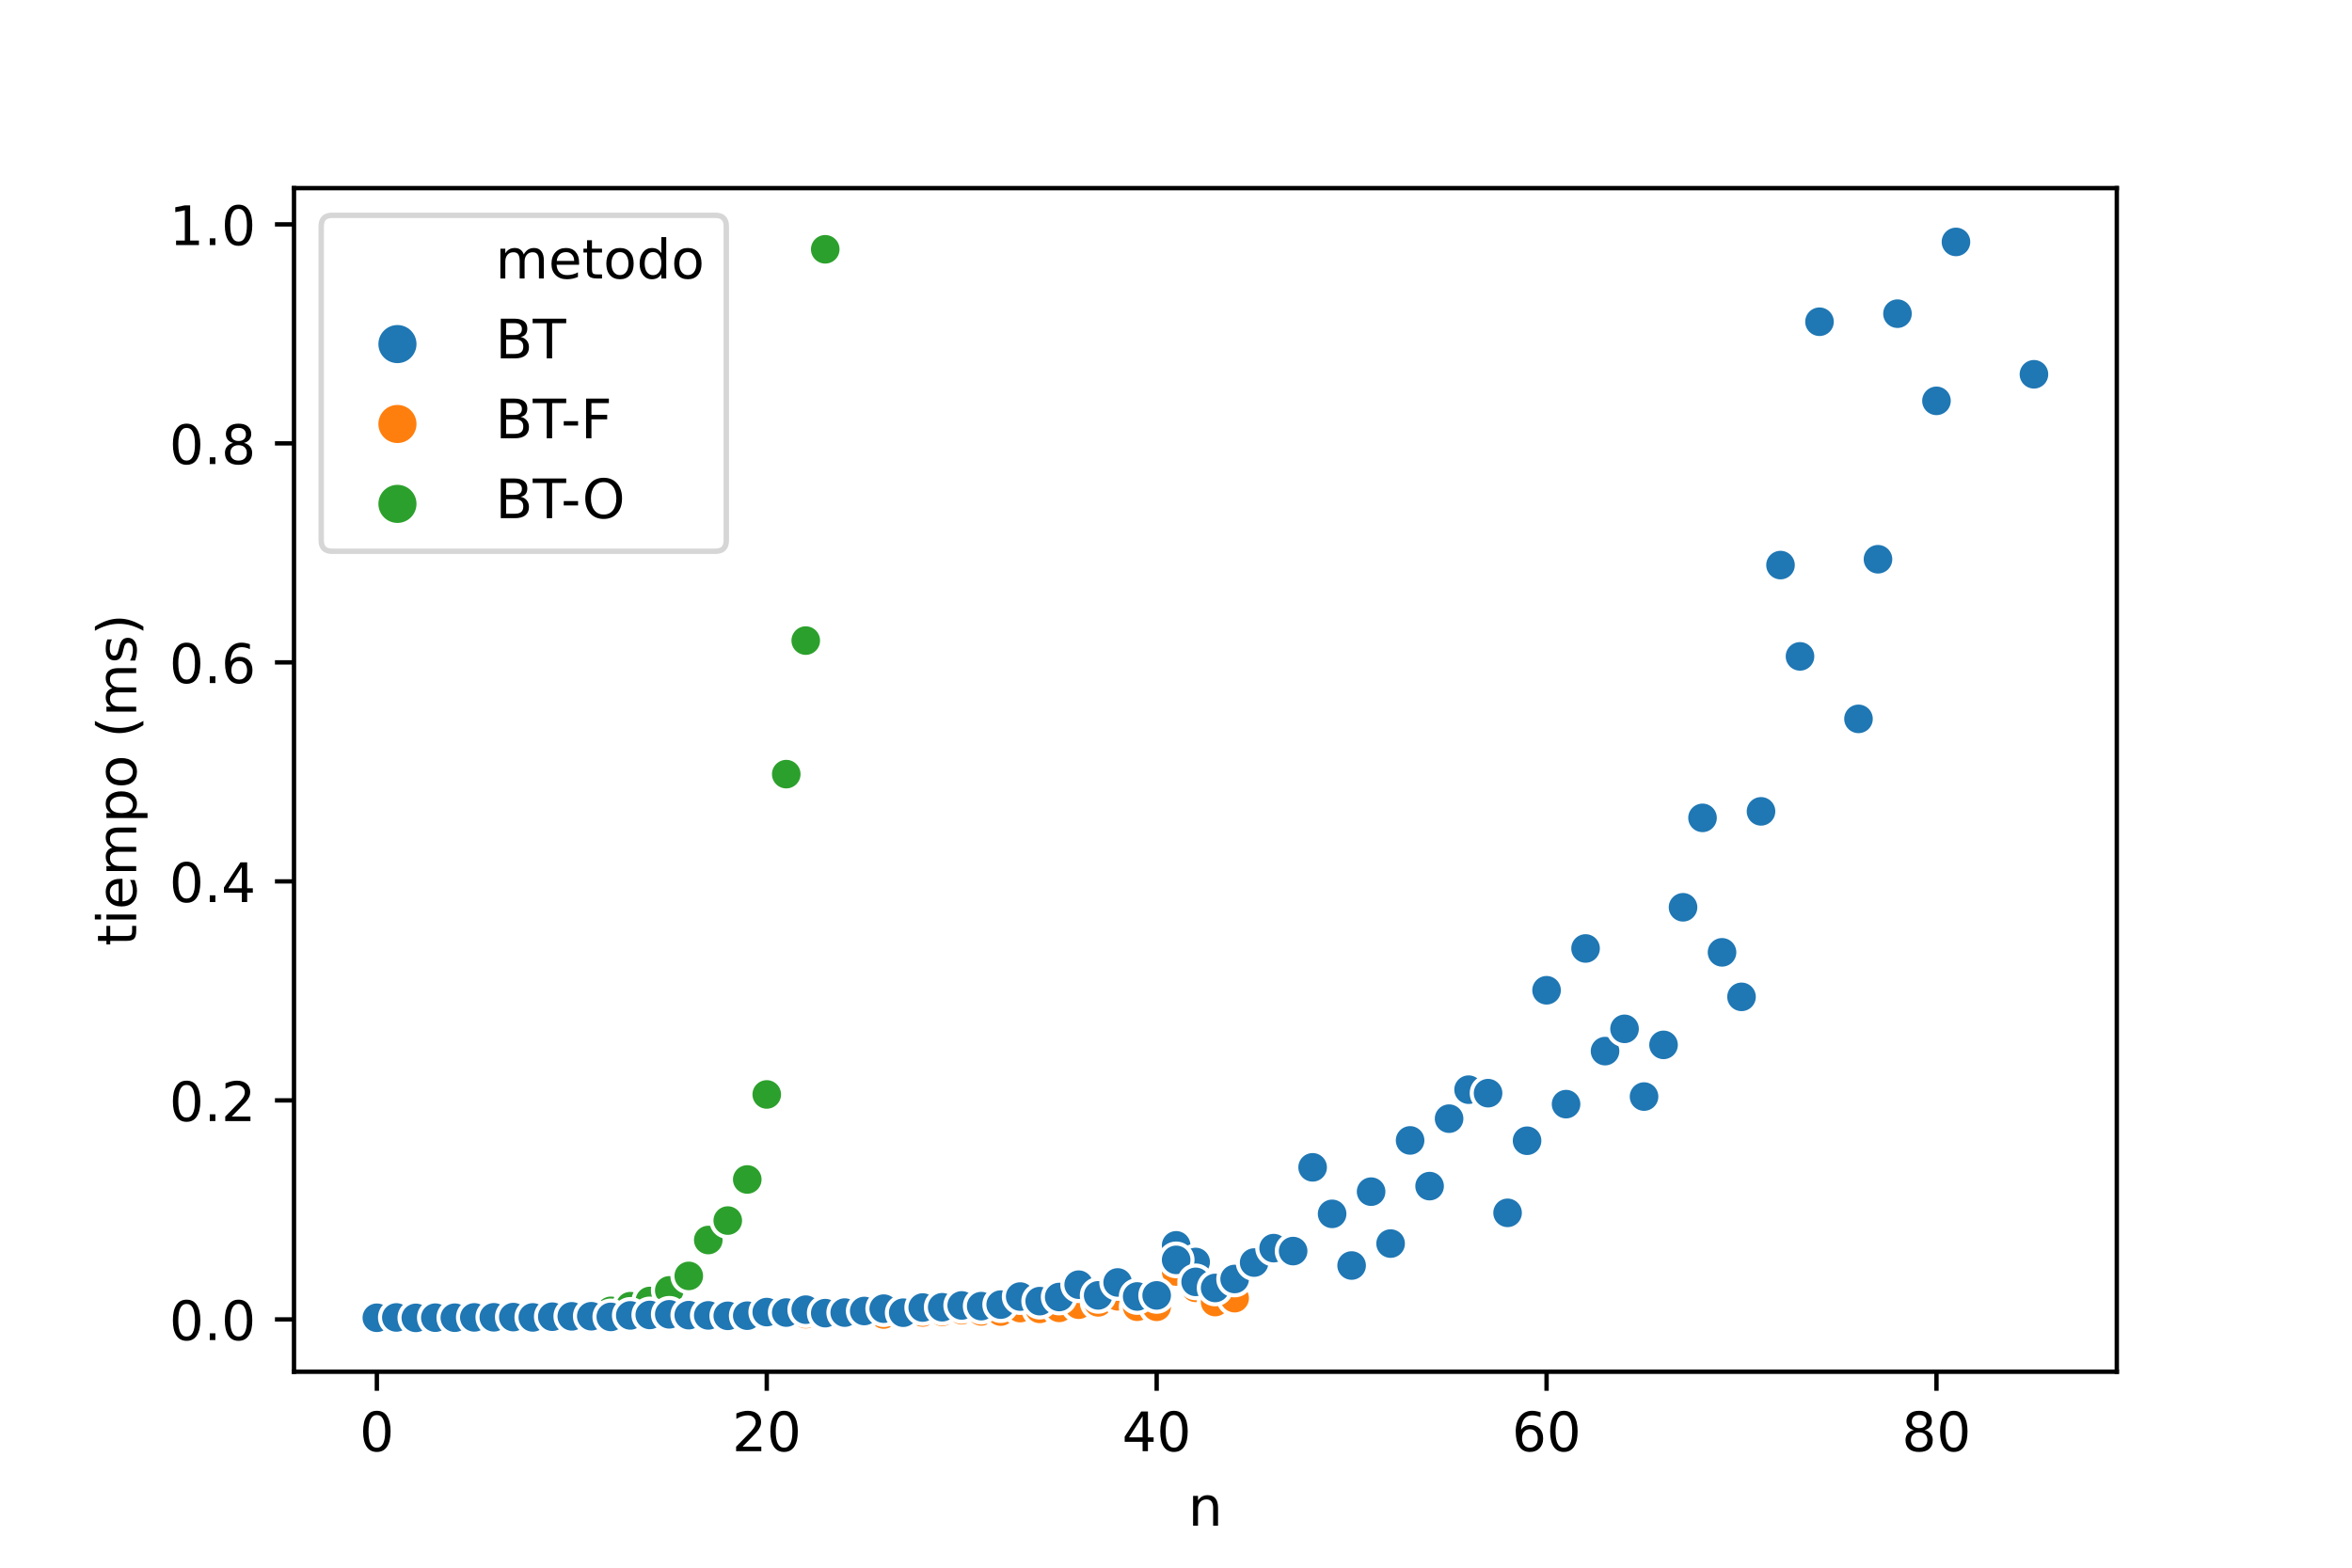 <?xml version="1.0" encoding="utf-8" standalone="no"?>
<!DOCTYPE svg PUBLIC "-//W3C//DTD SVG 1.1//EN"
  "http://www.w3.org/Graphics/SVG/1.1/DTD/svg11.dtd">
<!-- Created with matplotlib (https://matplotlib.org/) -->
<svg height="288pt" version="1.1" viewBox="0 0 432 288" width="432pt" xmlns="http://www.w3.org/2000/svg" xmlns:xlink="http://www.w3.org/1999/xlink">
 <defs>
  <style type="text/css">
*{stroke-linecap:butt;stroke-linejoin:round;}
  </style>
 </defs>
 <g id="figure_1">
  <g id="patch_1">
   <path d="M 0 288 
L 432 288 
L 432 0 
L 0 0 
z
" style="fill:#ffffff;"/>
  </g>
  <g id="axes_1">
   <g id="patch_2">
    <path d="M 54 252 
L 388.8 252 
L 388.8 34.56 
L 54 34.56 
z
" style="fill:#ffffff;"/>
   </g>
   <g id="PathCollection_1">
    <defs>
     <path d="M 0 3 
C 0.796 3 1.559 2.684 2.121 2.121 
C 2.684 1.559 3 0.796 3 0 
C 3 -0.796 2.684 -1.559 2.121 -2.121 
C 1.559 -2.684 0.796 -3 0 -3 
C -0.796 -3 -1.559 -2.684 -2.121 -2.121 
C -2.684 -1.559 -3 -0.796 -3 0 
C -3 0.796 -2.684 1.559 -2.121 2.121 
C -1.559 2.684 -0.796 3 0 3 
z
" id="C0_0_b08fb6dff5"/>
    </defs>
    <g clip-path="url(#peaea2e4e92)">
     <use style="fill:#1f77b4;stroke:#ffffff;stroke-width:0.75;" x="69.218" xlink:href="#C0_0_b08fb6dff5" y="242.089"/>
    </g>
    <g clip-path="url(#peaea2e4e92)">
     <use style="fill:#ff7f0e;stroke:#ffffff;stroke-width:0.75;" x="69.218" xlink:href="#C0_0_b08fb6dff5" y="242.004"/>
    </g>
    <g clip-path="url(#peaea2e4e92)">
     <use style="fill:#2ca02c;stroke:#ffffff;stroke-width:0.75;" x="69.218" xlink:href="#C0_0_b08fb6dff5" y="242.111"/>
    </g>
    <g clip-path="url(#peaea2e4e92)">
     <use style="fill:#1f77b4;stroke:#ffffff;stroke-width:0.75;" x="72.799" xlink:href="#C0_0_b08fb6dff5" y="242.108"/>
    </g>
    <g clip-path="url(#peaea2e4e92)">
     <use style="fill:#ff7f0e;stroke:#ffffff;stroke-width:0.75;" x="72.799" xlink:href="#C0_0_b08fb6dff5" y="242.059"/>
    </g>
    <g clip-path="url(#peaea2e4e92)">
     <use style="fill:#2ca02c;stroke:#ffffff;stroke-width:0.75;" x="72.799" xlink:href="#C0_0_b08fb6dff5" y="242.019"/>
    </g>
    <g clip-path="url(#peaea2e4e92)">
     <use style="fill:#1f77b4;stroke:#ffffff;stroke-width:0.75;" x="76.38" xlink:href="#C0_0_b08fb6dff5" y="242.033"/>
    </g>
    <g clip-path="url(#peaea2e4e92)">
     <use style="fill:#ff7f0e;stroke:#ffffff;stroke-width:0.75;" x="76.38" xlink:href="#C0_0_b08fb6dff5" y="242.116"/>
    </g>
    <g clip-path="url(#peaea2e4e92)">
     <use style="fill:#2ca02c;stroke:#ffffff;stroke-width:0.75;" x="76.38" xlink:href="#C0_0_b08fb6dff5" y="242.041"/>
    </g>
    <g clip-path="url(#peaea2e4e92)">
     <use style="fill:#1f77b4;stroke:#ffffff;stroke-width:0.75;" x="79.96" xlink:href="#C0_0_b08fb6dff5" y="242.091"/>
    </g>
    <g clip-path="url(#peaea2e4e92)">
     <use style="fill:#ff7f0e;stroke:#ffffff;stroke-width:0.75;" x="79.96" xlink:href="#C0_0_b08fb6dff5" y="242.048"/>
    </g>
    <g clip-path="url(#peaea2e4e92)">
     <use style="fill:#2ca02c;stroke:#ffffff;stroke-width:0.75;" x="79.96" xlink:href="#C0_0_b08fb6dff5" y="242.059"/>
    </g>
    <g clip-path="url(#peaea2e4e92)">
     <use style="fill:#1f77b4;stroke:#ffffff;stroke-width:0.75;" x="83.541" xlink:href="#C0_0_b08fb6dff5" y="242.089"/>
    </g>
    <g clip-path="url(#peaea2e4e92)">
     <use style="fill:#ff7f0e;stroke:#ffffff;stroke-width:0.75;" x="83.541" xlink:href="#C0_0_b08fb6dff5" y="242.097"/>
    </g>
    <g clip-path="url(#peaea2e4e92)">
     <use style="fill:#2ca02c;stroke:#ffffff;stroke-width:0.75;" x="83.541" xlink:href="#C0_0_b08fb6dff5" y="242.061"/>
    </g>
    <g clip-path="url(#peaea2e4e92)">
     <use style="fill:#1f77b4;stroke:#ffffff;stroke-width:0.75;" x="87.122" xlink:href="#C0_0_b08fb6dff5" y="242.041"/>
    </g>
    <g clip-path="url(#peaea2e4e92)">
     <use style="fill:#ff7f0e;stroke:#ffffff;stroke-width:0.75;" x="87.122" xlink:href="#C0_0_b08fb6dff5" y="242.045"/>
    </g>
    <g clip-path="url(#peaea2e4e92)">
     <use style="fill:#2ca02c;stroke:#ffffff;stroke-width:0.75;" x="87.122" xlink:href="#C0_0_b08fb6dff5" y="241.906"/>
    </g>
    <g clip-path="url(#peaea2e4e92)">
     <use style="fill:#1f77b4;stroke:#ffffff;stroke-width:0.75;" x="90.703" xlink:href="#C0_0_b08fb6dff5" y="242.018"/>
    </g>
    <g clip-path="url(#peaea2e4e92)">
     <use style="fill:#ff7f0e;stroke:#ffffff;stroke-width:0.75;" x="90.703" xlink:href="#C0_0_b08fb6dff5" y="242.071"/>
    </g>
    <g clip-path="url(#peaea2e4e92)">
     <use style="fill:#2ca02c;stroke:#ffffff;stroke-width:0.75;" x="90.703" xlink:href="#C0_0_b08fb6dff5" y="241.942"/>
    </g>
    <g clip-path="url(#peaea2e4e92)">
     <use style="fill:#1f77b4;stroke:#ffffff;stroke-width:0.75;" x="94.283" xlink:href="#C0_0_b08fb6dff5" y="241.984"/>
    </g>
    <g clip-path="url(#peaea2e4e92)">
     <use style="fill:#ff7f0e;stroke:#ffffff;stroke-width:0.75;" x="94.283" xlink:href="#C0_0_b08fb6dff5" y="241.975"/>
    </g>
    <g clip-path="url(#peaea2e4e92)">
     <use style="fill:#2ca02c;stroke:#ffffff;stroke-width:0.75;" x="94.283" xlink:href="#C0_0_b08fb6dff5" y="241.889"/>
    </g>
    <g clip-path="url(#peaea2e4e92)">
     <use style="fill:#1f77b4;stroke:#ffffff;stroke-width:0.75;" x="97.864" xlink:href="#C0_0_b08fb6dff5" y="241.941"/>
    </g>
    <g clip-path="url(#peaea2e4e92)">
     <use style="fill:#ff7f0e;stroke:#ffffff;stroke-width:0.75;" x="97.864" xlink:href="#C0_0_b08fb6dff5" y="241.941"/>
    </g>
    <g clip-path="url(#peaea2e4e92)">
     <use style="fill:#2ca02c;stroke:#ffffff;stroke-width:0.75;" x="97.864" xlink:href="#C0_0_b08fb6dff5" y="241.698"/>
    </g>
    <g clip-path="url(#peaea2e4e92)">
     <use style="fill:#1f77b4;stroke:#ffffff;stroke-width:0.75;" x="101.445" xlink:href="#C0_0_b08fb6dff5" y="241.956"/>
    </g>
    <g clip-path="url(#peaea2e4e92)">
     <use style="fill:#ff7f0e;stroke:#ffffff;stroke-width:0.75;" x="101.445" xlink:href="#C0_0_b08fb6dff5" y="241.933"/>
    </g>
    <g clip-path="url(#peaea2e4e92)">
     <use style="fill:#2ca02c;stroke:#ffffff;stroke-width:0.75;" x="101.445" xlink:href="#C0_0_b08fb6dff5" y="241.797"/>
    </g>
    <g clip-path="url(#peaea2e4e92)">
     <use style="fill:#1f77b4;stroke:#ffffff;stroke-width:0.75;" x="105.026" xlink:href="#C0_0_b08fb6dff5" y="241.949"/>
    </g>
    <g clip-path="url(#peaea2e4e92)">
     <use style="fill:#ff7f0e;stroke:#ffffff;stroke-width:0.75;" x="105.026" xlink:href="#C0_0_b08fb6dff5" y="241.984"/>
    </g>
    <g clip-path="url(#peaea2e4e92)">
     <use style="fill:#2ca02c;stroke:#ffffff;stroke-width:0.75;" x="105.026" xlink:href="#C0_0_b08fb6dff5" y="241.483"/>
    </g>
    <g clip-path="url(#peaea2e4e92)">
     <use style="fill:#1f77b4;stroke:#ffffff;stroke-width:0.75;" x="108.606" xlink:href="#C0_0_b08fb6dff5" y="241.81"/>
    </g>
    <g clip-path="url(#peaea2e4e92)">
     <use style="fill:#ff7f0e;stroke:#ffffff;stroke-width:0.75;" x="108.606" xlink:href="#C0_0_b08fb6dff5" y="241.951"/>
    </g>
    <g clip-path="url(#peaea2e4e92)">
     <use style="fill:#2ca02c;stroke:#ffffff;stroke-width:0.75;" x="108.606" xlink:href="#C0_0_b08fb6dff5" y="241.176"/>
    </g>
    <g clip-path="url(#peaea2e4e92)">
     <use style="fill:#1f77b4;stroke:#ffffff;stroke-width:0.75;" x="112.187" xlink:href="#C0_0_b08fb6dff5" y="241.94"/>
    </g>
    <g clip-path="url(#peaea2e4e92)">
     <use style="fill:#ff7f0e;stroke:#ffffff;stroke-width:0.75;" x="112.187" xlink:href="#C0_0_b08fb6dff5" y="241.924"/>
    </g>
    <g clip-path="url(#peaea2e4e92)">
     <use style="fill:#2ca02c;stroke:#ffffff;stroke-width:0.75;" x="112.187" xlink:href="#C0_0_b08fb6dff5" y="240.817"/>
    </g>
    <g clip-path="url(#peaea2e4e92)">
     <use style="fill:#1f77b4;stroke:#ffffff;stroke-width:0.75;" x="115.768" xlink:href="#C0_0_b08fb6dff5" y="241.673"/>
    </g>
    <g clip-path="url(#peaea2e4e92)">
     <use style="fill:#ff7f0e;stroke:#ffffff;stroke-width:0.75;" x="115.768" xlink:href="#C0_0_b08fb6dff5" y="241.808"/>
    </g>
    <g clip-path="url(#peaea2e4e92)">
     <use style="fill:#2ca02c;stroke:#ffffff;stroke-width:0.75;" x="115.768" xlink:href="#C0_0_b08fb6dff5" y="239.96"/>
    </g>
    <g clip-path="url(#peaea2e4e92)">
     <use style="fill:#1f77b4;stroke:#ffffff;stroke-width:0.75;" x="119.349" xlink:href="#C0_0_b08fb6dff5" y="241.713"/>
    </g>
    <g clip-path="url(#peaea2e4e92)">
     <use style="fill:#ff7f0e;stroke:#ffffff;stroke-width:0.75;" x="119.349" xlink:href="#C0_0_b08fb6dff5" y="241.803"/>
    </g>
    <g clip-path="url(#peaea2e4e92)">
     <use style="fill:#2ca02c;stroke:#ffffff;stroke-width:0.75;" x="119.349" xlink:href="#C0_0_b08fb6dff5" y="239.004"/>
    </g>
    <g clip-path="url(#peaea2e4e92)">
     <use style="fill:#1f77b4;stroke:#ffffff;stroke-width:0.75;" x="122.929" xlink:href="#C0_0_b08fb6dff5" y="241.591"/>
    </g>
    <g clip-path="url(#peaea2e4e92)">
     <use style="fill:#ff7f0e;stroke:#ffffff;stroke-width:0.75;" x="122.929" xlink:href="#C0_0_b08fb6dff5" y="241.857"/>
    </g>
    <g clip-path="url(#peaea2e4e92)">
     <use style="fill:#2ca02c;stroke:#ffffff;stroke-width:0.75;" x="122.929" xlink:href="#C0_0_b08fb6dff5" y="237.057"/>
    </g>
    <g clip-path="url(#peaea2e4e92)">
     <use style="fill:#1f77b4;stroke:#ffffff;stroke-width:0.75;" x="126.51" xlink:href="#C0_0_b08fb6dff5" y="241.561"/>
    </g>
    <g clip-path="url(#peaea2e4e92)">
     <use style="fill:#ff7f0e;stroke:#ffffff;stroke-width:0.75;" x="126.51" xlink:href="#C0_0_b08fb6dff5" y="241.956"/>
    </g>
    <g clip-path="url(#peaea2e4e92)">
     <use style="fill:#2ca02c;stroke:#ffffff;stroke-width:0.75;" x="126.51" xlink:href="#C0_0_b08fb6dff5" y="234.4"/>
    </g>
    <g clip-path="url(#peaea2e4e92)">
     <use style="fill:#1f77b4;stroke:#ffffff;stroke-width:0.75;" x="130.091" xlink:href="#C0_0_b08fb6dff5" y="241.533"/>
    </g>
    <g clip-path="url(#peaea2e4e92)">
     <use style="fill:#ff7f0e;stroke:#ffffff;stroke-width:0.75;" x="130.091" xlink:href="#C0_0_b08fb6dff5" y="241.741"/>
    </g>
    <g clip-path="url(#peaea2e4e92)">
     <use style="fill:#2ca02c;stroke:#ffffff;stroke-width:0.75;" x="130.091" xlink:href="#C0_0_b08fb6dff5" y="227.806"/>
    </g>
    <g clip-path="url(#peaea2e4e92)">
     <use style="fill:#1f77b4;stroke:#ffffff;stroke-width:0.75;" x="133.672" xlink:href="#C0_0_b08fb6dff5" y="241.602"/>
    </g>
    <g clip-path="url(#peaea2e4e92)">
     <use style="fill:#ff7f0e;stroke:#ffffff;stroke-width:0.75;" x="133.672" xlink:href="#C0_0_b08fb6dff5" y="241.682"/>
    </g>
    <g clip-path="url(#peaea2e4e92)">
     <use style="fill:#2ca02c;stroke:#ffffff;stroke-width:0.75;" x="133.672" xlink:href="#C0_0_b08fb6dff5" y="224.233"/>
    </g>
    <g clip-path="url(#peaea2e4e92)">
     <use style="fill:#1f77b4;stroke:#ffffff;stroke-width:0.75;" x="137.252" xlink:href="#C0_0_b08fb6dff5" y="241.755"/>
    </g>
    <g clip-path="url(#peaea2e4e92)">
     <use style="fill:#ff7f0e;stroke:#ffffff;stroke-width:0.75;" x="137.252" xlink:href="#C0_0_b08fb6dff5" y="241.984"/>
    </g>
    <g clip-path="url(#peaea2e4e92)">
     <use style="fill:#2ca02c;stroke:#ffffff;stroke-width:0.75;" x="137.252" xlink:href="#C0_0_b08fb6dff5" y="216.681"/>
    </g>
    <g clip-path="url(#peaea2e4e92)">
     <use style="fill:#1f77b4;stroke:#ffffff;stroke-width:0.75;" x="140.833" xlink:href="#C0_0_b08fb6dff5" y="241.413"/>
    </g>
    <g clip-path="url(#peaea2e4e92)">
     <use style="fill:#ff7f0e;stroke:#ffffff;stroke-width:0.75;" x="140.833" xlink:href="#C0_0_b08fb6dff5" y="241.664"/>
    </g>
    <g clip-path="url(#peaea2e4e92)">
     <use style="fill:#2ca02c;stroke:#ffffff;stroke-width:0.75;" x="140.833" xlink:href="#C0_0_b08fb6dff5" y="201.061"/>
    </g>
    <g clip-path="url(#peaea2e4e92)">
     <use style="fill:#1f77b4;stroke:#ffffff;stroke-width:0.75;" x="144.414" xlink:href="#C0_0_b08fb6dff5" y="241.068"/>
    </g>
    <g clip-path="url(#peaea2e4e92)">
     <use style="fill:#ff7f0e;stroke:#ffffff;stroke-width:0.75;" x="144.414" xlink:href="#C0_0_b08fb6dff5" y="241.501"/>
    </g>
    <g clip-path="url(#peaea2e4e92)">
     <use style="fill:#2ca02c;stroke:#ffffff;stroke-width:0.75;" x="144.414" xlink:href="#C0_0_b08fb6dff5" y="142.217"/>
    </g>
    <g clip-path="url(#peaea2e4e92)">
     <use style="fill:#1f77b4;stroke:#ffffff;stroke-width:0.75;" x="147.995" xlink:href="#C0_0_b08fb6dff5" y="240.756"/>
    </g>
    <g clip-path="url(#peaea2e4e92)">
     <use style="fill:#ff7f0e;stroke:#ffffff;stroke-width:0.75;" x="147.995" xlink:href="#C0_0_b08fb6dff5" y="241.42"/>
    </g>
    <g clip-path="url(#peaea2e4e92)">
     <use style="fill:#2ca02c;stroke:#ffffff;stroke-width:0.75;" x="147.995" xlink:href="#C0_0_b08fb6dff5" y="117.683"/>
    </g>
    <g clip-path="url(#peaea2e4e92)">
     <use style="fill:#1f77b4;stroke:#ffffff;stroke-width:0.75;" x="151.575" xlink:href="#C0_0_b08fb6dff5" y="241.438"/>
    </g>
    <g clip-path="url(#peaea2e4e92)">
     <use style="fill:#ff7f0e;stroke:#ffffff;stroke-width:0.75;" x="151.575" xlink:href="#C0_0_b08fb6dff5" y="241.689"/>
    </g>
    <g clip-path="url(#peaea2e4e92)">
     <use style="fill:#2ca02c;stroke:#ffffff;stroke-width:0.75;" x="151.575" xlink:href="#C0_0_b08fb6dff5" y="45.798"/>
    </g>
    <g clip-path="url(#peaea2e4e92)">
     <use style="fill:#1f77b4;stroke:#ffffff;stroke-width:0.75;" x="155.156" xlink:href="#C0_0_b08fb6dff5" y="240.913"/>
    </g>
    <g clip-path="url(#peaea2e4e92)">
     <use style="fill:#ff7f0e;stroke:#ffffff;stroke-width:0.75;" x="155.156" xlink:href="#C0_0_b08fb6dff5" y="241.633"/>
    </g>
    <g clip-path="url(#peaea2e4e92)">
     <use style="fill:#1f77b4;stroke:#ffffff;stroke-width:0.75;" x="158.737" xlink:href="#C0_0_b08fb6dff5" y="240.456"/>
    </g>
    <g clip-path="url(#peaea2e4e92)">
     <use style="fill:#ff7f0e;stroke:#ffffff;stroke-width:0.75;" x="158.737" xlink:href="#C0_0_b08fb6dff5" y="241.046"/>
    </g>
    <g clip-path="url(#peaea2e4e92)">
     <use style="fill:#1f77b4;stroke:#ffffff;stroke-width:0.75;" x="162.318" xlink:href="#C0_0_b08fb6dff5" y="240.798"/>
    </g>
    <g clip-path="url(#peaea2e4e92)">
     <use style="fill:#ff7f0e;stroke:#ffffff;stroke-width:0.75;" x="162.318" xlink:href="#C0_0_b08fb6dff5" y="241.487"/>
    </g>
    <g clip-path="url(#peaea2e4e92)">
     <use style="fill:#1f77b4;stroke:#ffffff;stroke-width:0.75;" x="165.898" xlink:href="#C0_0_b08fb6dff5" y="241.118"/>
    </g>
    <g clip-path="url(#peaea2e4e92)">
     <use style="fill:#ff7f0e;stroke:#ffffff;stroke-width:0.75;" x="165.898" xlink:href="#C0_0_b08fb6dff5" y="241.284"/>
    </g>
    <g clip-path="url(#peaea2e4e92)">
     <use style="fill:#1f77b4;stroke:#ffffff;stroke-width:0.75;" x="169.479" xlink:href="#C0_0_b08fb6dff5" y="240.652"/>
    </g>
    <g clip-path="url(#peaea2e4e92)">
     <use style="fill:#ff7f0e;stroke:#ffffff;stroke-width:0.75;" x="169.479" xlink:href="#C0_0_b08fb6dff5" y="241.115"/>
    </g>
    <g clip-path="url(#peaea2e4e92)">
     <use style="fill:#1f77b4;stroke:#ffffff;stroke-width:0.75;" x="173.06" xlink:href="#C0_0_b08fb6dff5" y="240.551"/>
    </g>
    <g clip-path="url(#peaea2e4e92)">
     <use style="fill:#ff7f0e;stroke:#ffffff;stroke-width:0.75;" x="173.06" xlink:href="#C0_0_b08fb6dff5" y="240.998"/>
    </g>
    <g clip-path="url(#peaea2e4e92)">
     <use style="fill:#1f77b4;stroke:#ffffff;stroke-width:0.75;" x="176.641" xlink:href="#C0_0_b08fb6dff5" y="240.157"/>
    </g>
    <g clip-path="url(#peaea2e4e92)">
     <use style="fill:#ff7f0e;stroke:#ffffff;stroke-width:0.75;" x="176.641" xlink:href="#C0_0_b08fb6dff5" y="240.7"/>
    </g>
    <g clip-path="url(#peaea2e4e92)">
     <use style="fill:#1f77b4;stroke:#ffffff;stroke-width:0.75;" x="180.221" xlink:href="#C0_0_b08fb6dff5" y="239.951"/>
    </g>
    <g clip-path="url(#peaea2e4e92)">
     <use style="fill:#ff7f0e;stroke:#ffffff;stroke-width:0.75;" x="180.221" xlink:href="#C0_0_b08fb6dff5" y="240.918"/>
    </g>
    <g clip-path="url(#peaea2e4e92)">
     <use style="fill:#1f77b4;stroke:#ffffff;stroke-width:0.75;" x="183.802" xlink:href="#C0_0_b08fb6dff5" y="240.346"/>
    </g>
    <g clip-path="url(#peaea2e4e92)">
     <use style="fill:#ff7f0e;stroke:#ffffff;stroke-width:0.75;" x="183.802" xlink:href="#C0_0_b08fb6dff5" y="240.95"/>
    </g>
    <g clip-path="url(#peaea2e4e92)">
     <use style="fill:#1f77b4;stroke:#ffffff;stroke-width:0.75;" x="187.383" xlink:href="#C0_0_b08fb6dff5" y="238.426"/>
    </g>
    <g clip-path="url(#peaea2e4e92)">
     <use style="fill:#ff7f0e;stroke:#ffffff;stroke-width:0.75;" x="187.383" xlink:href="#C0_0_b08fb6dff5" y="240.308"/>
    </g>
    <g clip-path="url(#peaea2e4e92)">
     <use style="fill:#1f77b4;stroke:#ffffff;stroke-width:0.75;" x="190.964" xlink:href="#C0_0_b08fb6dff5" y="239.374"/>
    </g>
    <g clip-path="url(#peaea2e4e92)">
     <use style="fill:#ff7f0e;stroke:#ffffff;stroke-width:0.75;" x="190.964" xlink:href="#C0_0_b08fb6dff5" y="240.454"/>
    </g>
    <g clip-path="url(#peaea2e4e92)">
     <use style="fill:#1f77b4;stroke:#ffffff;stroke-width:0.75;" x="194.544" xlink:href="#C0_0_b08fb6dff5" y="238.259"/>
    </g>
    <g clip-path="url(#peaea2e4e92)">
     <use style="fill:#ff7f0e;stroke:#ffffff;stroke-width:0.75;" x="194.544" xlink:href="#C0_0_b08fb6dff5" y="240.271"/>
    </g>
    <g clip-path="url(#peaea2e4e92)">
     <use style="fill:#1f77b4;stroke:#ffffff;stroke-width:0.75;" x="198.125" xlink:href="#C0_0_b08fb6dff5" y="237.275"/>
    </g>
    <g clip-path="url(#peaea2e4e92)">
     <use style="fill:#ff7f0e;stroke:#ffffff;stroke-width:0.75;" x="198.125" xlink:href="#C0_0_b08fb6dff5" y="239.686"/>
    </g>
    <g clip-path="url(#peaea2e4e92)">
     <use style="fill:#1f77b4;stroke:#ffffff;stroke-width:0.75;" x="201.706" xlink:href="#C0_0_b08fb6dff5" y="237.649"/>
    </g>
    <g clip-path="url(#peaea2e4e92)">
     <use style="fill:#ff7f0e;stroke:#ffffff;stroke-width:0.75;" x="201.706" xlink:href="#C0_0_b08fb6dff5" y="239.257"/>
    </g>
    <g clip-path="url(#peaea2e4e92)">
     <use style="fill:#1f77b4;stroke:#ffffff;stroke-width:0.75;" x="205.287" xlink:href="#C0_0_b08fb6dff5" y="236.887"/>
    </g>
    <g clip-path="url(#peaea2e4e92)">
     <use style="fill:#ff7f0e;stroke:#ffffff;stroke-width:0.75;" x="205.287" xlink:href="#C0_0_b08fb6dff5" y="238.143"/>
    </g>
    <g clip-path="url(#peaea2e4e92)">
     <use style="fill:#1f77b4;stroke:#ffffff;stroke-width:0.75;" x="208.867" xlink:href="#C0_0_b08fb6dff5" y="237.643"/>
    </g>
    <g clip-path="url(#peaea2e4e92)">
     <use style="fill:#ff7f0e;stroke:#ffffff;stroke-width:0.75;" x="208.867" xlink:href="#C0_0_b08fb6dff5" y="240.062"/>
    </g>
    <g clip-path="url(#peaea2e4e92)">
     <use style="fill:#1f77b4;stroke:#ffffff;stroke-width:0.75;" x="212.448" xlink:href="#C0_0_b08fb6dff5" y="238.38"/>
    </g>
    <g clip-path="url(#peaea2e4e92)">
     <use style="fill:#ff7f0e;stroke:#ffffff;stroke-width:0.75;" x="212.448" xlink:href="#C0_0_b08fb6dff5" y="240.076"/>
    </g>
    <g clip-path="url(#peaea2e4e92)">
     <use style="fill:#1f77b4;stroke:#ffffff;stroke-width:0.75;" x="216.029" xlink:href="#C0_0_b08fb6dff5" y="228.785"/>
    </g>
    <g clip-path="url(#peaea2e4e92)">
     <use style="fill:#ff7f0e;stroke:#ffffff;stroke-width:0.75;" x="216.029" xlink:href="#C0_0_b08fb6dff5" y="233.593"/>
    </g>
    <g clip-path="url(#peaea2e4e92)">
     <use style="fill:#1f77b4;stroke:#ffffff;stroke-width:0.75;" x="219.61" xlink:href="#C0_0_b08fb6dff5" y="231.841"/>
    </g>
    <g clip-path="url(#peaea2e4e92)">
     <use style="fill:#ff7f0e;stroke:#ffffff;stroke-width:0.75;" x="219.61" xlink:href="#C0_0_b08fb6dff5" y="236.59"/>
    </g>
    <g clip-path="url(#peaea2e4e92)">
     <use style="fill:#1f77b4;stroke:#ffffff;stroke-width:0.75;" x="223.19" xlink:href="#C0_0_b08fb6dff5" y="237.546"/>
    </g>
    <g clip-path="url(#peaea2e4e92)">
     <use style="fill:#ff7f0e;stroke:#ffffff;stroke-width:0.75;" x="223.19" xlink:href="#C0_0_b08fb6dff5" y="239.204"/>
    </g>
    <g clip-path="url(#peaea2e4e92)">
     <use style="fill:#1f77b4;stroke:#ffffff;stroke-width:0.75;" x="226.771" xlink:href="#C0_0_b08fb6dff5" y="237.067"/>
    </g>
    <g clip-path="url(#peaea2e4e92)">
     <use style="fill:#ff7f0e;stroke:#ffffff;stroke-width:0.75;" x="226.771" xlink:href="#C0_0_b08fb6dff5" y="238.487"/>
    </g>
    <g clip-path="url(#peaea2e4e92)">
     <use style="fill:#1f77b4;stroke:#ffffff;stroke-width:0.75;" x="69.218" xlink:href="#C0_0_b08fb6dff5" y="242.088"/>
    </g>
    <g clip-path="url(#peaea2e4e92)">
     <use style="fill:#1f77b4;stroke:#ffffff;stroke-width:0.75;" x="72.799" xlink:href="#C0_0_b08fb6dff5" y="242.029"/>
    </g>
    <g clip-path="url(#peaea2e4e92)">
     <use style="fill:#1f77b4;stroke:#ffffff;stroke-width:0.75;" x="76.38" xlink:href="#C0_0_b08fb6dff5" y="242.107"/>
    </g>
    <g clip-path="url(#peaea2e4e92)">
     <use style="fill:#1f77b4;stroke:#ffffff;stroke-width:0.75;" x="79.96" xlink:href="#C0_0_b08fb6dff5" y="242.071"/>
    </g>
    <g clip-path="url(#peaea2e4e92)">
     <use style="fill:#1f77b4;stroke:#ffffff;stroke-width:0.75;" x="83.541" xlink:href="#C0_0_b08fb6dff5" y="242.077"/>
    </g>
    <g clip-path="url(#peaea2e4e92)">
     <use style="fill:#1f77b4;stroke:#ffffff;stroke-width:0.75;" x="87.122" xlink:href="#C0_0_b08fb6dff5" y="242.019"/>
    </g>
    <g clip-path="url(#peaea2e4e92)">
     <use style="fill:#1f77b4;stroke:#ffffff;stroke-width:0.75;" x="90.703" xlink:href="#C0_0_b08fb6dff5" y="242.002"/>
    </g>
    <g clip-path="url(#peaea2e4e92)">
     <use style="fill:#1f77b4;stroke:#ffffff;stroke-width:0.75;" x="94.283" xlink:href="#C0_0_b08fb6dff5" y="241.964"/>
    </g>
    <g clip-path="url(#peaea2e4e92)">
     <use style="fill:#1f77b4;stroke:#ffffff;stroke-width:0.75;" x="97.864" xlink:href="#C0_0_b08fb6dff5" y="242.021"/>
    </g>
    <g clip-path="url(#peaea2e4e92)">
     <use style="fill:#1f77b4;stroke:#ffffff;stroke-width:0.75;" x="101.445" xlink:href="#C0_0_b08fb6dff5" y="241.89"/>
    </g>
    <g clip-path="url(#peaea2e4e92)">
     <use style="fill:#1f77b4;stroke:#ffffff;stroke-width:0.75;" x="105.026" xlink:href="#C0_0_b08fb6dff5" y="241.825"/>
    </g>
    <g clip-path="url(#peaea2e4e92)">
     <use style="fill:#1f77b4;stroke:#ffffff;stroke-width:0.75;" x="108.606" xlink:href="#C0_0_b08fb6dff5" y="241.806"/>
    </g>
    <g clip-path="url(#peaea2e4e92)">
     <use style="fill:#1f77b4;stroke:#ffffff;stroke-width:0.75;" x="112.187" xlink:href="#C0_0_b08fb6dff5" y="241.929"/>
    </g>
    <g clip-path="url(#peaea2e4e92)">
     <use style="fill:#1f77b4;stroke:#ffffff;stroke-width:0.75;" x="115.768" xlink:href="#C0_0_b08fb6dff5" y="241.654"/>
    </g>
    <g clip-path="url(#peaea2e4e92)">
     <use style="fill:#1f77b4;stroke:#ffffff;stroke-width:0.75;" x="119.349" xlink:href="#C0_0_b08fb6dff5" y="241.569"/>
    </g>
    <g clip-path="url(#peaea2e4e92)">
     <use style="fill:#1f77b4;stroke:#ffffff;stroke-width:0.75;" x="122.929" xlink:href="#C0_0_b08fb6dff5" y="241.454"/>
    </g>
    <g clip-path="url(#peaea2e4e92)">
     <use style="fill:#1f77b4;stroke:#ffffff;stroke-width:0.75;" x="126.51" xlink:href="#C0_0_b08fb6dff5" y="241.608"/>
    </g>
    <g clip-path="url(#peaea2e4e92)">
     <use style="fill:#1f77b4;stroke:#ffffff;stroke-width:0.75;" x="130.091" xlink:href="#C0_0_b08fb6dff5" y="241.652"/>
    </g>
    <g clip-path="url(#peaea2e4e92)">
     <use style="fill:#1f77b4;stroke:#ffffff;stroke-width:0.75;" x="133.672" xlink:href="#C0_0_b08fb6dff5" y="241.732"/>
    </g>
    <g clip-path="url(#peaea2e4e92)">
     <use style="fill:#1f77b4;stroke:#ffffff;stroke-width:0.75;" x="137.252" xlink:href="#C0_0_b08fb6dff5" y="241.704"/>
    </g>
    <g clip-path="url(#peaea2e4e92)">
     <use style="fill:#1f77b4;stroke:#ffffff;stroke-width:0.75;" x="140.833" xlink:href="#C0_0_b08fb6dff5" y="241.044"/>
    </g>
    <g clip-path="url(#peaea2e4e92)">
     <use style="fill:#1f77b4;stroke:#ffffff;stroke-width:0.75;" x="144.414" xlink:href="#C0_0_b08fb6dff5" y="241.13"/>
    </g>
    <g clip-path="url(#peaea2e4e92)">
     <use style="fill:#1f77b4;stroke:#ffffff;stroke-width:0.75;" x="147.995" xlink:href="#C0_0_b08fb6dff5" y="240.6"/>
    </g>
    <g clip-path="url(#peaea2e4e92)">
     <use style="fill:#1f77b4;stroke:#ffffff;stroke-width:0.75;" x="151.575" xlink:href="#C0_0_b08fb6dff5" y="241.238"/>
    </g>
    <g clip-path="url(#peaea2e4e92)">
     <use style="fill:#1f77b4;stroke:#ffffff;stroke-width:0.75;" x="155.156" xlink:href="#C0_0_b08fb6dff5" y="241.137"/>
    </g>
    <g clip-path="url(#peaea2e4e92)">
     <use style="fill:#1f77b4;stroke:#ffffff;stroke-width:0.75;" x="158.737" xlink:href="#C0_0_b08fb6dff5" y="240.846"/>
    </g>
    <g clip-path="url(#peaea2e4e92)">
     <use style="fill:#1f77b4;stroke:#ffffff;stroke-width:0.75;" x="162.318" xlink:href="#C0_0_b08fb6dff5" y="240.414"/>
    </g>
    <g clip-path="url(#peaea2e4e92)">
     <use style="fill:#1f77b4;stroke:#ffffff;stroke-width:0.75;" x="165.898" xlink:href="#C0_0_b08fb6dff5" y="241.157"/>
    </g>
    <g clip-path="url(#peaea2e4e92)">
     <use style="fill:#1f77b4;stroke:#ffffff;stroke-width:0.75;" x="169.479" xlink:href="#C0_0_b08fb6dff5" y="240.206"/>
    </g>
    <g clip-path="url(#peaea2e4e92)">
     <use style="fill:#1f77b4;stroke:#ffffff;stroke-width:0.75;" x="173.06" xlink:href="#C0_0_b08fb6dff5" y="240.154"/>
    </g>
    <g clip-path="url(#peaea2e4e92)">
     <use style="fill:#1f77b4;stroke:#ffffff;stroke-width:0.75;" x="176.641" xlink:href="#C0_0_b08fb6dff5" y="239.822"/>
    </g>
    <g clip-path="url(#peaea2e4e92)">
     <use style="fill:#1f77b4;stroke:#ffffff;stroke-width:0.75;" x="180.221" xlink:href="#C0_0_b08fb6dff5" y="239.95"/>
    </g>
    <g clip-path="url(#peaea2e4e92)">
     <use style="fill:#1f77b4;stroke:#ffffff;stroke-width:0.75;" x="183.802" xlink:href="#C0_0_b08fb6dff5" y="239.672"/>
    </g>
    <g clip-path="url(#peaea2e4e92)">
     <use style="fill:#1f77b4;stroke:#ffffff;stroke-width:0.75;" x="187.383" xlink:href="#C0_0_b08fb6dff5" y="238.192"/>
    </g>
    <g clip-path="url(#peaea2e4e92)">
     <use style="fill:#1f77b4;stroke:#ffffff;stroke-width:0.75;" x="190.964" xlink:href="#C0_0_b08fb6dff5" y="239.032"/>
    </g>
    <g clip-path="url(#peaea2e4e92)">
     <use style="fill:#1f77b4;stroke:#ffffff;stroke-width:0.75;" x="194.544" xlink:href="#C0_0_b08fb6dff5" y="238.274"/>
    </g>
    <g clip-path="url(#peaea2e4e92)">
     <use style="fill:#1f77b4;stroke:#ffffff;stroke-width:0.75;" x="198.125" xlink:href="#C0_0_b08fb6dff5" y="236.009"/>
    </g>
    <g clip-path="url(#peaea2e4e92)">
     <use style="fill:#1f77b4;stroke:#ffffff;stroke-width:0.75;" x="201.706" xlink:href="#C0_0_b08fb6dff5" y="237.973"/>
    </g>
    <g clip-path="url(#peaea2e4e92)">
     <use style="fill:#1f77b4;stroke:#ffffff;stroke-width:0.75;" x="205.287" xlink:href="#C0_0_b08fb6dff5" y="235.6"/>
    </g>
    <g clip-path="url(#peaea2e4e92)">
     <use style="fill:#1f77b4;stroke:#ffffff;stroke-width:0.75;" x="208.867" xlink:href="#C0_0_b08fb6dff5" y="238.177"/>
    </g>
    <g clip-path="url(#peaea2e4e92)">
     <use style="fill:#1f77b4;stroke:#ffffff;stroke-width:0.75;" x="212.448" xlink:href="#C0_0_b08fb6dff5" y="237.98"/>
    </g>
    <g clip-path="url(#peaea2e4e92)">
     <use style="fill:#1f77b4;stroke:#ffffff;stroke-width:0.75;" x="216.029" xlink:href="#C0_0_b08fb6dff5" y="231.453"/>
    </g>
    <g clip-path="url(#peaea2e4e92)">
     <use style="fill:#1f77b4;stroke:#ffffff;stroke-width:0.75;" x="219.61" xlink:href="#C0_0_b08fb6dff5" y="235.491"/>
    </g>
    <g clip-path="url(#peaea2e4e92)">
     <use style="fill:#1f77b4;stroke:#ffffff;stroke-width:0.75;" x="223.19" xlink:href="#C0_0_b08fb6dff5" y="236.61"/>
    </g>
    <g clip-path="url(#peaea2e4e92)">
     <use style="fill:#1f77b4;stroke:#ffffff;stroke-width:0.75;" x="226.771" xlink:href="#C0_0_b08fb6dff5" y="234.963"/>
    </g>
    <g clip-path="url(#peaea2e4e92)">
     <use style="fill:#1f77b4;stroke:#ffffff;stroke-width:0.75;" x="230.352" xlink:href="#C0_0_b08fb6dff5" y="231.944"/>
    </g>
    <g clip-path="url(#peaea2e4e92)">
     <use style="fill:#1f77b4;stroke:#ffffff;stroke-width:0.75;" x="233.933" xlink:href="#C0_0_b08fb6dff5" y="229.295"/>
    </g>
    <g clip-path="url(#peaea2e4e92)">
     <use style="fill:#1f77b4;stroke:#ffffff;stroke-width:0.75;" x="237.513" xlink:href="#C0_0_b08fb6dff5" y="229.836"/>
    </g>
    <g clip-path="url(#peaea2e4e92)">
     <use style="fill:#1f77b4;stroke:#ffffff;stroke-width:0.75;" x="241.094" xlink:href="#C0_0_b08fb6dff5" y="214.452"/>
    </g>
    <g clip-path="url(#peaea2e4e92)">
     <use style="fill:#1f77b4;stroke:#ffffff;stroke-width:0.75;" x="244.675" xlink:href="#C0_0_b08fb6dff5" y="222.998"/>
    </g>
    <g clip-path="url(#peaea2e4e92)">
     <use style="fill:#1f77b4;stroke:#ffffff;stroke-width:0.75;" x="248.256" xlink:href="#C0_0_b08fb6dff5" y="232.489"/>
    </g>
    <g clip-path="url(#peaea2e4e92)">
     <use style="fill:#1f77b4;stroke:#ffffff;stroke-width:0.75;" x="251.836" xlink:href="#C0_0_b08fb6dff5" y="218.919"/>
    </g>
    <g clip-path="url(#peaea2e4e92)">
     <use style="fill:#1f77b4;stroke:#ffffff;stroke-width:0.75;" x="255.417" xlink:href="#C0_0_b08fb6dff5" y="228.458"/>
    </g>
    <g clip-path="url(#peaea2e4e92)">
     <use style="fill:#1f77b4;stroke:#ffffff;stroke-width:0.75;" x="258.998" xlink:href="#C0_0_b08fb6dff5" y="209.507"/>
    </g>
    <g clip-path="url(#peaea2e4e92)">
     <use style="fill:#1f77b4;stroke:#ffffff;stroke-width:0.75;" x="262.579" xlink:href="#C0_0_b08fb6dff5" y="217.901"/>
    </g>
    <g clip-path="url(#peaea2e4e92)">
     <use style="fill:#1f77b4;stroke:#ffffff;stroke-width:0.75;" x="266.159" xlink:href="#C0_0_b08fb6dff5" y="205.509"/>
    </g>
    <g clip-path="url(#peaea2e4e92)">
     <use style="fill:#1f77b4;stroke:#ffffff;stroke-width:0.75;" x="269.74" xlink:href="#C0_0_b08fb6dff5" y="200.183"/>
    </g>
    <g clip-path="url(#peaea2e4e92)">
     <use style="fill:#1f77b4;stroke:#ffffff;stroke-width:0.75;" x="273.321" xlink:href="#C0_0_b08fb6dff5" y="200.826"/>
    </g>
    <g clip-path="url(#peaea2e4e92)">
     <use style="fill:#1f77b4;stroke:#ffffff;stroke-width:0.75;" x="276.902" xlink:href="#C0_0_b08fb6dff5" y="222.812"/>
    </g>
    <g clip-path="url(#peaea2e4e92)">
     <use style="fill:#1f77b4;stroke:#ffffff;stroke-width:0.75;" x="280.482" xlink:href="#C0_0_b08fb6dff5" y="209.566"/>
    </g>
    <g clip-path="url(#peaea2e4e92)">
     <use style="fill:#1f77b4;stroke:#ffffff;stroke-width:0.75;" x="284.063" xlink:href="#C0_0_b08fb6dff5" y="181.922"/>
    </g>
    <g clip-path="url(#peaea2e4e92)">
     <use style="fill:#1f77b4;stroke:#ffffff;stroke-width:0.75;" x="287.644" xlink:href="#C0_0_b08fb6dff5" y="202.842"/>
    </g>
    <g clip-path="url(#peaea2e4e92)">
     <use style="fill:#1f77b4;stroke:#ffffff;stroke-width:0.75;" x="291.225" xlink:href="#C0_0_b08fb6dff5" y="174.242"/>
    </g>
    <g clip-path="url(#peaea2e4e92)">
     <use style="fill:#1f77b4;stroke:#ffffff;stroke-width:0.75;" x="294.805" xlink:href="#C0_0_b08fb6dff5" y="193.101"/>
    </g>
    <g clip-path="url(#peaea2e4e92)">
     <use style="fill:#1f77b4;stroke:#ffffff;stroke-width:0.75;" x="298.386" xlink:href="#C0_0_b08fb6dff5" y="189.01"/>
    </g>
    <g clip-path="url(#peaea2e4e92)">
     <use style="fill:#1f77b4;stroke:#ffffff;stroke-width:0.75;" x="301.967" xlink:href="#C0_0_b08fb6dff5" y="201.451"/>
    </g>
    <g clip-path="url(#peaea2e4e92)">
     <use style="fill:#1f77b4;stroke:#ffffff;stroke-width:0.75;" x="305.548" xlink:href="#C0_0_b08fb6dff5" y="191.955"/>
    </g>
    <g clip-path="url(#peaea2e4e92)">
     <use style="fill:#1f77b4;stroke:#ffffff;stroke-width:0.75;" x="309.128" xlink:href="#C0_0_b08fb6dff5" y="166.679"/>
    </g>
    <g clip-path="url(#peaea2e4e92)">
     <use style="fill:#1f77b4;stroke:#ffffff;stroke-width:0.75;" x="312.709" xlink:href="#C0_0_b08fb6dff5" y="150.25"/>
    </g>
    <g clip-path="url(#peaea2e4e92)">
     <use style="fill:#1f77b4;stroke:#ffffff;stroke-width:0.75;" x="316.29" xlink:href="#C0_0_b08fb6dff5" y="174.954"/>
    </g>
    <g clip-path="url(#peaea2e4e92)">
     <use style="fill:#1f77b4;stroke:#ffffff;stroke-width:0.75;" x="319.871" xlink:href="#C0_0_b08fb6dff5" y="183.132"/>
    </g>
    <g clip-path="url(#peaea2e4e92)">
     <use style="fill:#1f77b4;stroke:#ffffff;stroke-width:0.75;" x="323.451" xlink:href="#C0_0_b08fb6dff5" y="149.055"/>
    </g>
    <g clip-path="url(#peaea2e4e92)">
     <use style="fill:#1f77b4;stroke:#ffffff;stroke-width:0.75;" x="327.032" xlink:href="#C0_0_b08fb6dff5" y="103.811"/>
    </g>
    <g clip-path="url(#peaea2e4e92)">
     <use style="fill:#1f77b4;stroke:#ffffff;stroke-width:0.75;" x="330.613" xlink:href="#C0_0_b08fb6dff5" y="120.585"/>
    </g>
    <g clip-path="url(#peaea2e4e92)">
     <use style="fill:#1f77b4;stroke:#ffffff;stroke-width:0.75;" x="334.194" xlink:href="#C0_0_b08fb6dff5" y="59.107"/>
    </g>
    <g clip-path="url(#peaea2e4e92)">
     <use style="fill:#1f77b4;stroke:#ffffff;stroke-width:0.75;" x="341.355" xlink:href="#C0_0_b08fb6dff5" y="132.065"/>
    </g>
    <g clip-path="url(#peaea2e4e92)">
     <use style="fill:#1f77b4;stroke:#ffffff;stroke-width:0.75;" x="344.936" xlink:href="#C0_0_b08fb6dff5" y="102.74"/>
    </g>
    <g clip-path="url(#peaea2e4e92)">
     <use style="fill:#1f77b4;stroke:#ffffff;stroke-width:0.75;" x="348.517" xlink:href="#C0_0_b08fb6dff5" y="57.626"/>
    </g>
    <g clip-path="url(#peaea2e4e92)">
     <use style="fill:#1f77b4;stroke:#ffffff;stroke-width:0.75;" x="355.678" xlink:href="#C0_0_b08fb6dff5" y="73.64"/>
    </g>
    <g clip-path="url(#peaea2e4e92)">
     <use style="fill:#1f77b4;stroke:#ffffff;stroke-width:0.75;" x="359.259" xlink:href="#C0_0_b08fb6dff5" y="44.444"/>
    </g>
    <g clip-path="url(#peaea2e4e92)">
     <use style="fill:#1f77b4;stroke:#ffffff;stroke-width:0.75;" x="373.582" xlink:href="#C0_0_b08fb6dff5" y="68.761"/>
    </g>
   </g>
   <g id="PathCollection_2"/>
   <g id="PathCollection_3"/>
   <g id="PathCollection_4"/>
   <g id="PathCollection_5"/>
   <g id="matplotlib.axis_1">
    <g id="xtick_1">
     <g id="line2d_1">
      <defs>
       <path d="M 0 0 
L 0 3.5 
" id="mb63158e054" style="stroke:#000000;stroke-width:0.8;"/>
      </defs>
      <g>
       <use style="stroke:#000000;stroke-width:0.8;" x="69.218" xlink:href="#mb63158e054" y="252"/>
      </g>
     </g>
     <g id="text_1">
      <!-- 0 -->
      <defs>
       <path d="M 31.781 66.406 
Q 24.172 66.406 20.328 58.906 
Q 16.5 51.422 16.5 36.375 
Q 16.5 21.391 20.328 13.891 
Q 24.172 6.391 31.781 6.391 
Q 39.453 6.391 43.281 13.891 
Q 47.125 21.391 47.125 36.375 
Q 47.125 51.422 43.281 58.906 
Q 39.453 66.406 31.781 66.406 
z
M 31.781 74.219 
Q 44.047 74.219 50.516 64.516 
Q 56.984 54.828 56.984 36.375 
Q 56.984 17.969 50.516 8.266 
Q 44.047 -1.422 31.781 -1.422 
Q 19.531 -1.422 13.062 8.266 
Q 6.594 17.969 6.594 36.375 
Q 6.594 54.828 13.062 64.516 
Q 19.531 74.219 31.781 74.219 
z
" id="DejaVuSans-48"/>
      </defs>
      <g transform="translate(66.037 266.598)scale(0.1 -0.1)">
       <use xlink:href="#DejaVuSans-48"/>
      </g>
     </g>
    </g>
    <g id="xtick_2">
     <g id="line2d_2">
      <g>
       <use style="stroke:#000000;stroke-width:0.8;" x="140.833" xlink:href="#mb63158e054" y="252"/>
      </g>
     </g>
     <g id="text_2">
      <!-- 20 -->
      <defs>
       <path d="M 19.188 8.297 
L 53.609 8.297 
L 53.609 0 
L 7.328 0 
L 7.328 8.297 
Q 12.938 14.109 22.625 23.891 
Q 32.328 33.688 34.812 36.531 
Q 39.547 41.844 41.422 45.531 
Q 43.312 49.219 43.312 52.781 
Q 43.312 58.594 39.234 62.25 
Q 35.156 65.922 28.609 65.922 
Q 23.969 65.922 18.812 64.312 
Q 13.672 62.703 7.812 59.422 
L 7.812 69.391 
Q 13.766 71.781 18.938 73 
Q 24.125 74.219 28.422 74.219 
Q 39.75 74.219 46.484 68.547 
Q 53.219 62.891 53.219 53.422 
Q 53.219 48.922 51.531 44.891 
Q 49.859 40.875 45.406 35.406 
Q 44.188 33.984 37.641 27.219 
Q 31.109 20.453 19.188 8.297 
z
" id="DejaVuSans-50"/>
      </defs>
      <g transform="translate(134.471 266.598)scale(0.1 -0.1)">
       <use xlink:href="#DejaVuSans-50"/>
       <use x="63.623" xlink:href="#DejaVuSans-48"/>
      </g>
     </g>
    </g>
    <g id="xtick_3">
     <g id="line2d_3">
      <g>
       <use style="stroke:#000000;stroke-width:0.8;" x="212.448" xlink:href="#mb63158e054" y="252"/>
      </g>
     </g>
     <g id="text_3">
      <!-- 40 -->
      <defs>
       <path d="M 37.797 64.312 
L 12.891 25.391 
L 37.797 25.391 
z
M 35.203 72.906 
L 47.609 72.906 
L 47.609 25.391 
L 58.016 25.391 
L 58.016 17.188 
L 47.609 17.188 
L 47.609 0 
L 37.797 0 
L 37.797 17.188 
L 4.891 17.188 
L 4.891 26.703 
z
" id="DejaVuSans-52"/>
      </defs>
      <g transform="translate(206.086 266.598)scale(0.1 -0.1)">
       <use xlink:href="#DejaVuSans-52"/>
       <use x="63.623" xlink:href="#DejaVuSans-48"/>
      </g>
     </g>
    </g>
    <g id="xtick_4">
     <g id="line2d_4">
      <g>
       <use style="stroke:#000000;stroke-width:0.8;" x="284.063" xlink:href="#mb63158e054" y="252"/>
      </g>
     </g>
     <g id="text_4">
      <!-- 60 -->
      <defs>
       <path d="M 33.016 40.375 
Q 26.375 40.375 22.484 35.828 
Q 18.609 31.297 18.609 23.391 
Q 18.609 15.531 22.484 10.953 
Q 26.375 6.391 33.016 6.391 
Q 39.656 6.391 43.531 10.953 
Q 47.406 15.531 47.406 23.391 
Q 47.406 31.297 43.531 35.828 
Q 39.656 40.375 33.016 40.375 
z
M 52.594 71.297 
L 52.594 62.312 
Q 48.875 64.062 45.094 64.984 
Q 41.312 65.922 37.594 65.922 
Q 27.828 65.922 22.672 59.328 
Q 17.531 52.734 16.797 39.406 
Q 19.672 43.656 24.016 45.922 
Q 28.375 48.188 33.594 48.188 
Q 44.578 48.188 50.953 41.516 
Q 57.328 34.859 57.328 23.391 
Q 57.328 12.156 50.688 5.359 
Q 44.047 -1.422 33.016 -1.422 
Q 20.359 -1.422 13.672 8.266 
Q 6.984 17.969 6.984 36.375 
Q 6.984 53.656 15.188 63.938 
Q 23.391 74.219 37.203 74.219 
Q 40.922 74.219 44.703 73.484 
Q 48.484 72.75 52.594 71.297 
z
" id="DejaVuSans-54"/>
      </defs>
      <g transform="translate(277.701 266.598)scale(0.1 -0.1)">
       <use xlink:href="#DejaVuSans-54"/>
       <use x="63.623" xlink:href="#DejaVuSans-48"/>
      </g>
     </g>
    </g>
    <g id="xtick_5">
     <g id="line2d_5">
      <g>
       <use style="stroke:#000000;stroke-width:0.8;" x="355.678" xlink:href="#mb63158e054" y="252"/>
      </g>
     </g>
     <g id="text_5">
      <!-- 80 -->
      <defs>
       <path d="M 31.781 34.625 
Q 24.75 34.625 20.719 30.859 
Q 16.703 27.094 16.703 20.516 
Q 16.703 13.922 20.719 10.156 
Q 24.75 6.391 31.781 6.391 
Q 38.812 6.391 42.859 10.172 
Q 46.922 13.969 46.922 20.516 
Q 46.922 27.094 42.891 30.859 
Q 38.875 34.625 31.781 34.625 
z
M 21.922 38.812 
Q 15.578 40.375 12.031 44.719 
Q 8.5 49.078 8.5 55.328 
Q 8.5 64.062 14.719 69.141 
Q 20.953 74.219 31.781 74.219 
Q 42.672 74.219 48.875 69.141 
Q 55.078 64.062 55.078 55.328 
Q 55.078 49.078 51.531 44.719 
Q 48 40.375 41.703 38.812 
Q 48.828 37.156 52.797 32.312 
Q 56.781 27.484 56.781 20.516 
Q 56.781 9.906 50.312 4.234 
Q 43.844 -1.422 31.781 -1.422 
Q 19.734 -1.422 13.25 4.234 
Q 6.781 9.906 6.781 20.516 
Q 6.781 27.484 10.781 32.312 
Q 14.797 37.156 21.922 38.812 
z
M 18.312 54.391 
Q 18.312 48.734 21.844 45.562 
Q 25.391 42.391 31.781 42.391 
Q 38.141 42.391 41.719 45.562 
Q 45.312 48.734 45.312 54.391 
Q 45.312 60.062 41.719 63.234 
Q 38.141 66.406 31.781 66.406 
Q 25.391 66.406 21.844 63.234 
Q 18.312 60.062 18.312 54.391 
z
" id="DejaVuSans-56"/>
      </defs>
      <g transform="translate(349.316 266.598)scale(0.1 -0.1)">
       <use xlink:href="#DejaVuSans-56"/>
       <use x="63.623" xlink:href="#DejaVuSans-48"/>
      </g>
     </g>
    </g>
    <g id="text_6">
     <!-- n -->
     <defs>
      <path d="M 54.891 33.016 
L 54.891 0 
L 45.906 0 
L 45.906 32.719 
Q 45.906 40.484 42.875 44.328 
Q 39.844 48.188 33.797 48.188 
Q 26.516 48.188 22.312 43.547 
Q 18.109 38.922 18.109 30.906 
L 18.109 0 
L 9.078 0 
L 9.078 54.688 
L 18.109 54.688 
L 18.109 46.188 
Q 21.344 51.125 25.703 53.562 
Q 30.078 56 35.797 56 
Q 45.219 56 50.047 50.172 
Q 54.891 44.344 54.891 33.016 
z
" id="DejaVuSans-110"/>
     </defs>
     <g transform="translate(218.231 280.277)scale(0.1 -0.1)">
      <use xlink:href="#DejaVuSans-110"/>
     </g>
    </g>
   </g>
   <g id="matplotlib.axis_2">
    <g id="ytick_1">
     <g id="line2d_6">
      <defs>
       <path d="M 0 0 
L -3.5 0 
" id="maf5d5aa6bd" style="stroke:#000000;stroke-width:0.8;"/>
      </defs>
      <g>
       <use style="stroke:#000000;stroke-width:0.8;" x="54" xlink:href="#maf5d5aa6bd" y="242.384"/>
      </g>
     </g>
     <g id="text_7">
      <!-- 0.0 -->
      <defs>
       <path d="M 10.688 12.406 
L 21 12.406 
L 21 0 
L 10.688 0 
z
" id="DejaVuSans-46"/>
      </defs>
      <g transform="translate(31.097 246.183)scale(0.1 -0.1)">
       <use xlink:href="#DejaVuSans-48"/>
       <use x="63.623" xlink:href="#DejaVuSans-46"/>
       <use x="95.41" xlink:href="#DejaVuSans-48"/>
      </g>
     </g>
    </g>
    <g id="ytick_2">
     <g id="line2d_7">
      <g>
       <use style="stroke:#000000;stroke-width:0.8;" x="54" xlink:href="#maf5d5aa6bd" y="202.151"/>
      </g>
     </g>
     <g id="text_8">
      <!-- 0.2 -->
      <g transform="translate(31.097 205.95)scale(0.1 -0.1)">
       <use xlink:href="#DejaVuSans-48"/>
       <use x="63.623" xlink:href="#DejaVuSans-46"/>
       <use x="95.41" xlink:href="#DejaVuSans-50"/>
      </g>
     </g>
    </g>
    <g id="ytick_3">
     <g id="line2d_8">
      <g>
       <use style="stroke:#000000;stroke-width:0.8;" x="54" xlink:href="#maf5d5aa6bd" y="161.918"/>
      </g>
     </g>
     <g id="text_9">
      <!-- 0.4 -->
      <g transform="translate(31.097 165.717)scale(0.1 -0.1)">
       <use xlink:href="#DejaVuSans-48"/>
       <use x="63.623" xlink:href="#DejaVuSans-46"/>
       <use x="95.41" xlink:href="#DejaVuSans-52"/>
      </g>
     </g>
    </g>
    <g id="ytick_4">
     <g id="line2d_9">
      <g>
       <use style="stroke:#000000;stroke-width:0.8;" x="54" xlink:href="#maf5d5aa6bd" y="121.685"/>
      </g>
     </g>
     <g id="text_10">
      <!-- 0.6 -->
      <g transform="translate(31.097 125.484)scale(0.1 -0.1)">
       <use xlink:href="#DejaVuSans-48"/>
       <use x="63.623" xlink:href="#DejaVuSans-46"/>
       <use x="95.41" xlink:href="#DejaVuSans-54"/>
      </g>
     </g>
    </g>
    <g id="ytick_5">
     <g id="line2d_10">
      <g>
       <use style="stroke:#000000;stroke-width:0.8;" x="54" xlink:href="#maf5d5aa6bd" y="81.452"/>
      </g>
     </g>
     <g id="text_11">
      <!-- 0.8 -->
      <g transform="translate(31.097 85.251)scale(0.1 -0.1)">
       <use xlink:href="#DejaVuSans-48"/>
       <use x="63.623" xlink:href="#DejaVuSans-46"/>
       <use x="95.41" xlink:href="#DejaVuSans-56"/>
      </g>
     </g>
    </g>
    <g id="ytick_6">
     <g id="line2d_11">
      <g>
       <use style="stroke:#000000;stroke-width:0.8;" x="54" xlink:href="#maf5d5aa6bd" y="41.219"/>
      </g>
     </g>
     <g id="text_12">
      <!-- 1.0 -->
      <defs>
       <path d="M 12.406 8.297 
L 28.516 8.297 
L 28.516 63.922 
L 10.984 60.406 
L 10.984 69.391 
L 28.422 72.906 
L 38.281 72.906 
L 38.281 8.297 
L 54.391 8.297 
L 54.391 0 
L 12.406 0 
z
" id="DejaVuSans-49"/>
      </defs>
      <g transform="translate(31.097 45.018)scale(0.1 -0.1)">
       <use xlink:href="#DejaVuSans-49"/>
       <use x="63.623" xlink:href="#DejaVuSans-46"/>
       <use x="95.41" xlink:href="#DejaVuSans-48"/>
      </g>
     </g>
    </g>
    <g id="text_13">
     <!-- tiempo (ms) -->
     <defs>
      <path d="M 18.312 70.219 
L 18.312 54.688 
L 36.812 54.688 
L 36.812 47.703 
L 18.312 47.703 
L 18.312 18.016 
Q 18.312 11.328 20.141 9.422 
Q 21.969 7.516 27.594 7.516 
L 36.812 7.516 
L 36.812 0 
L 27.594 0 
Q 17.188 0 13.234 3.875 
Q 9.281 7.766 9.281 18.016 
L 9.281 47.703 
L 2.688 47.703 
L 2.688 54.688 
L 9.281 54.688 
L 9.281 70.219 
z
" id="DejaVuSans-116"/>
      <path d="M 9.422 54.688 
L 18.406 54.688 
L 18.406 0 
L 9.422 0 
z
M 9.422 75.984 
L 18.406 75.984 
L 18.406 64.594 
L 9.422 64.594 
z
" id="DejaVuSans-105"/>
      <path d="M 56.203 29.594 
L 56.203 25.203 
L 14.891 25.203 
Q 15.484 15.922 20.484 11.062 
Q 25.484 6.203 34.422 6.203 
Q 39.594 6.203 44.453 7.469 
Q 49.312 8.734 54.109 11.281 
L 54.109 2.781 
Q 49.266 0.734 44.188 -0.344 
Q 39.109 -1.422 33.891 -1.422 
Q 20.797 -1.422 13.156 6.188 
Q 5.516 13.812 5.516 26.812 
Q 5.516 40.234 12.766 48.109 
Q 20.016 56 32.328 56 
Q 43.359 56 49.781 48.891 
Q 56.203 41.797 56.203 29.594 
z
M 47.219 32.234 
Q 47.125 39.594 43.094 43.984 
Q 39.062 48.391 32.422 48.391 
Q 24.906 48.391 20.391 44.141 
Q 15.875 39.891 15.188 32.172 
z
" id="DejaVuSans-101"/>
      <path d="M 52 44.188 
Q 55.375 50.25 60.062 53.125 
Q 64.75 56 71.094 56 
Q 79.641 56 84.281 50.016 
Q 88.922 44.047 88.922 33.016 
L 88.922 0 
L 79.891 0 
L 79.891 32.719 
Q 79.891 40.578 77.094 44.375 
Q 74.312 48.188 68.609 48.188 
Q 61.625 48.188 57.562 43.547 
Q 53.516 38.922 53.516 30.906 
L 53.516 0 
L 44.484 0 
L 44.484 32.719 
Q 44.484 40.625 41.703 44.406 
Q 38.922 48.188 33.109 48.188 
Q 26.219 48.188 22.156 43.531 
Q 18.109 38.875 18.109 30.906 
L 18.109 0 
L 9.078 0 
L 9.078 54.688 
L 18.109 54.688 
L 18.109 46.188 
Q 21.188 51.219 25.484 53.609 
Q 29.781 56 35.688 56 
Q 41.656 56 45.828 52.969 
Q 50 49.953 52 44.188 
z
" id="DejaVuSans-109"/>
      <path d="M 18.109 8.203 
L 18.109 -20.797 
L 9.078 -20.797 
L 9.078 54.688 
L 18.109 54.688 
L 18.109 46.391 
Q 20.953 51.266 25.266 53.625 
Q 29.594 56 35.594 56 
Q 45.562 56 51.781 48.094 
Q 58.016 40.188 58.016 27.297 
Q 58.016 14.406 51.781 6.484 
Q 45.562 -1.422 35.594 -1.422 
Q 29.594 -1.422 25.266 0.953 
Q 20.953 3.328 18.109 8.203 
z
M 48.688 27.297 
Q 48.688 37.203 44.609 42.844 
Q 40.531 48.484 33.406 48.484 
Q 26.266 48.484 22.188 42.844 
Q 18.109 37.203 18.109 27.297 
Q 18.109 17.391 22.188 11.75 
Q 26.266 6.109 33.406 6.109 
Q 40.531 6.109 44.609 11.75 
Q 48.688 17.391 48.688 27.297 
z
" id="DejaVuSans-112"/>
      <path d="M 30.609 48.391 
Q 23.391 48.391 19.188 42.75 
Q 14.984 37.109 14.984 27.297 
Q 14.984 17.484 19.156 11.844 
Q 23.344 6.203 30.609 6.203 
Q 37.797 6.203 41.984 11.859 
Q 46.188 17.531 46.188 27.297 
Q 46.188 37.016 41.984 42.703 
Q 37.797 48.391 30.609 48.391 
z
M 30.609 56 
Q 42.328 56 49.016 48.375 
Q 55.719 40.766 55.719 27.297 
Q 55.719 13.875 49.016 6.219 
Q 42.328 -1.422 30.609 -1.422 
Q 18.844 -1.422 12.172 6.219 
Q 5.516 13.875 5.516 27.297 
Q 5.516 40.766 12.172 48.375 
Q 18.844 56 30.609 56 
z
" id="DejaVuSans-111"/>
      <path id="DejaVuSans-32"/>
      <path d="M 31 75.875 
Q 24.469 64.656 21.281 53.656 
Q 18.109 42.672 18.109 31.391 
Q 18.109 20.125 21.312 9.062 
Q 24.516 -2 31 -13.188 
L 23.188 -13.188 
Q 15.875 -1.703 12.234 9.375 
Q 8.594 20.453 8.594 31.391 
Q 8.594 42.281 12.203 53.312 
Q 15.828 64.359 23.188 75.875 
z
" id="DejaVuSans-40"/>
      <path d="M 44.281 53.078 
L 44.281 44.578 
Q 40.484 46.531 36.375 47.5 
Q 32.281 48.484 27.875 48.484 
Q 21.188 48.484 17.844 46.438 
Q 14.5 44.391 14.5 40.281 
Q 14.5 37.156 16.891 35.375 
Q 19.281 33.594 26.516 31.984 
L 29.594 31.297 
Q 39.156 29.25 43.188 25.516 
Q 47.219 21.781 47.219 15.094 
Q 47.219 7.469 41.188 3.016 
Q 35.156 -1.422 24.609 -1.422 
Q 20.219 -1.422 15.453 -0.562 
Q 10.688 0.297 5.422 2 
L 5.422 11.281 
Q 10.406 8.688 15.234 7.391 
Q 20.062 6.109 24.812 6.109 
Q 31.156 6.109 34.562 8.281 
Q 37.984 10.453 37.984 14.406 
Q 37.984 18.062 35.516 20.016 
Q 33.062 21.969 24.703 23.781 
L 21.578 24.516 
Q 13.234 26.266 9.516 29.906 
Q 5.812 33.547 5.812 39.891 
Q 5.812 47.609 11.281 51.797 
Q 16.75 56 26.812 56 
Q 31.781 56 36.172 55.266 
Q 40.578 54.547 44.281 53.078 
z
" id="DejaVuSans-115"/>
      <path d="M 8.016 75.875 
L 15.828 75.875 
Q 23.141 64.359 26.781 53.312 
Q 30.422 42.281 30.422 31.391 
Q 30.422 20.453 26.781 9.375 
Q 23.141 -1.703 15.828 -13.188 
L 8.016 -13.188 
Q 14.5 -2 17.703 9.062 
Q 20.906 20.125 20.906 31.391 
Q 20.906 42.672 17.703 53.656 
Q 14.5 64.656 8.016 75.875 
z
" id="DejaVuSans-41"/>
     </defs>
     <g transform="translate(25.017 173.775)rotate(-90)scale(0.1 -0.1)">
      <use xlink:href="#DejaVuSans-116"/>
      <use x="39.209" xlink:href="#DejaVuSans-105"/>
      <use x="66.992" xlink:href="#DejaVuSans-101"/>
      <use x="128.516" xlink:href="#DejaVuSans-109"/>
      <use x="225.928" xlink:href="#DejaVuSans-112"/>
      <use x="289.404" xlink:href="#DejaVuSans-111"/>
      <use x="350.586" xlink:href="#DejaVuSans-32"/>
      <use x="382.373" xlink:href="#DejaVuSans-40"/>
      <use x="421.387" xlink:href="#DejaVuSans-109"/>
      <use x="518.799" xlink:href="#DejaVuSans-115"/>
      <use x="570.898" xlink:href="#DejaVuSans-41"/>
     </g>
    </g>
   </g>
   <g id="patch_3">
    <path d="M 54 252 
L 54 34.56 
" style="fill:none;stroke:#000000;stroke-linecap:square;stroke-linejoin:miter;stroke-width:0.8;"/>
   </g>
   <g id="patch_4">
    <path d="M 388.8 252 
L 388.8 34.56 
" style="fill:none;stroke:#000000;stroke-linecap:square;stroke-linejoin:miter;stroke-width:0.8;"/>
   </g>
   <g id="patch_5">
    <path d="M 54 252 
L 388.8 252 
" style="fill:none;stroke:#000000;stroke-linecap:square;stroke-linejoin:miter;stroke-width:0.8;"/>
   </g>
   <g id="patch_6">
    <path d="M 54 34.56 
L 388.8 34.56 
" style="fill:none;stroke:#000000;stroke-linecap:square;stroke-linejoin:miter;stroke-width:0.8;"/>
   </g>
   <g id="legend_1">
    <g id="patch_7">
     <path d="M 61 101.272 
L 131.4 101.272 
Q 133.4 101.272 133.4 99.272 
L 133.4 41.56 
Q 133.4 39.56 131.4 39.56 
L 61 39.56 
Q 59 39.56 59 41.56 
L 59 99.272 
Q 59 101.272 61 101.272 
z
" style="fill:#ffffff;opacity:0.8;stroke:#cccccc;stroke-linejoin:miter;"/>
    </g>
    <g id="PathCollection_6">
     <defs>
      <path id="m9027d6aee6" style="stroke:#ffffff;stroke-width:1.5;"/>
     </defs>
     <g>
      <use style="fill:#ffffff;stroke:#ffffff;stroke-width:1.5;" x="73" xlink:href="#m9027d6aee6" y="48.533"/>
     </g>
    </g>
    <g id="text_14">
     <!-- metodo -->
     <defs>
      <path d="M 45.406 46.391 
L 45.406 75.984 
L 54.391 75.984 
L 54.391 0 
L 45.406 0 
L 45.406 8.203 
Q 42.578 3.328 38.25 0.953 
Q 33.938 -1.422 27.875 -1.422 
Q 17.969 -1.422 11.734 6.484 
Q 5.516 14.406 5.516 27.297 
Q 5.516 40.188 11.734 48.094 
Q 17.969 56 27.875 56 
Q 33.938 56 38.25 53.625 
Q 42.578 51.266 45.406 46.391 
z
M 14.797 27.297 
Q 14.797 17.391 18.875 11.75 
Q 22.953 6.109 30.078 6.109 
Q 37.203 6.109 41.297 11.75 
Q 45.406 17.391 45.406 27.297 
Q 45.406 37.203 41.297 42.844 
Q 37.203 48.484 30.078 48.484 
Q 22.953 48.484 18.875 42.844 
Q 14.797 37.203 14.797 27.297 
z
" id="DejaVuSans-100"/>
     </defs>
     <g transform="translate(91 51.158)scale(0.1 -0.1)">
      <use xlink:href="#DejaVuSans-109"/>
      <use x="97.412" xlink:href="#DejaVuSans-101"/>
      <use x="158.936" xlink:href="#DejaVuSans-116"/>
      <use x="198.145" xlink:href="#DejaVuSans-111"/>
      <use x="259.326" xlink:href="#DejaVuSans-100"/>
      <use x="322.803" xlink:href="#DejaVuSans-111"/>
     </g>
    </g>
    <g id="PathCollection_7">
     <defs>
      <path d="M 0 3 
C 0.796 3 1.559 2.684 2.121 2.121 
C 2.684 1.559 3 0.796 3 0 
C 3 -0.796 2.684 -1.559 2.121 -2.121 
C 1.559 -2.684 0.796 -3 0 -3 
C -0.796 -3 -1.559 -2.684 -2.121 -2.121 
C -2.684 -1.559 -3 -0.796 -3 0 
C -3 0.796 -2.684 1.559 -2.121 2.121 
C -1.559 2.684 -0.796 3 0 3 
z
" id="m399cff5a6f" style="stroke:#1f77b4;"/>
     </defs>
     <g>
      <use style="fill:#1f77b4;stroke:#1f77b4;" x="73" xlink:href="#m399cff5a6f" y="63.212"/>
     </g>
    </g>
    <g id="text_15">
     <!-- BT -->
     <defs>
      <path d="M 19.672 34.812 
L 19.672 8.109 
L 35.5 8.109 
Q 43.453 8.109 47.281 11.406 
Q 51.125 14.703 51.125 21.484 
Q 51.125 28.328 47.281 31.562 
Q 43.453 34.812 35.5 34.812 
z
M 19.672 64.797 
L 19.672 42.828 
L 34.281 42.828 
Q 41.5 42.828 45.031 45.531 
Q 48.578 48.25 48.578 53.812 
Q 48.578 59.328 45.031 62.062 
Q 41.5 64.797 34.281 64.797 
z
M 9.812 72.906 
L 35.016 72.906 
Q 46.297 72.906 52.391 68.219 
Q 58.5 63.531 58.5 54.891 
Q 58.5 48.188 55.375 44.234 
Q 52.25 40.281 46.188 39.312 
Q 53.469 37.75 57.5 32.781 
Q 61.531 27.828 61.531 20.406 
Q 61.531 10.641 54.891 5.312 
Q 48.25 0 35.984 0 
L 9.812 0 
z
" id="DejaVuSans-66"/>
      <path d="M -0.297 72.906 
L 61.375 72.906 
L 61.375 64.594 
L 35.5 64.594 
L 35.5 0 
L 25.594 0 
L 25.594 64.594 
L -0.297 64.594 
z
" id="DejaVuSans-84"/>
     </defs>
     <g transform="translate(91 65.837)scale(0.1 -0.1)">
      <use xlink:href="#DejaVuSans-66"/>
      <use x="68.604" xlink:href="#DejaVuSans-84"/>
     </g>
    </g>
    <g id="PathCollection_8">
     <defs>
      <path d="M 0 3 
C 0.796 3 1.559 2.684 2.121 2.121 
C 2.684 1.559 3 0.796 3 0 
C 3 -0.796 2.684 -1.559 2.121 -2.121 
C 1.559 -2.684 0.796 -3 0 -3 
C -0.796 -3 -1.559 -2.684 -2.121 -2.121 
C -2.684 -1.559 -3 -0.796 -3 0 
C -3 0.796 -2.684 1.559 -2.121 2.121 
C -1.559 2.684 -0.796 3 0 3 
z
" id="m9503fd86c7" style="stroke:#ff7f0e;"/>
     </defs>
     <g>
      <use style="fill:#ff7f0e;stroke:#ff7f0e;" x="73" xlink:href="#m9503fd86c7" y="77.89"/>
     </g>
    </g>
    <g id="text_16">
     <!-- BT-F -->
     <defs>
      <path d="M 4.891 31.391 
L 31.203 31.391 
L 31.203 23.391 
L 4.891 23.391 
z
" id="DejaVuSans-45"/>
      <path d="M 9.812 72.906 
L 51.703 72.906 
L 51.703 64.594 
L 19.672 64.594 
L 19.672 43.109 
L 48.578 43.109 
L 48.578 34.812 
L 19.672 34.812 
L 19.672 0 
L 9.812 0 
z
" id="DejaVuSans-70"/>
     </defs>
     <g transform="translate(91 80.515)scale(0.1 -0.1)">
      <use xlink:href="#DejaVuSans-66"/>
      <use x="68.604" xlink:href="#DejaVuSans-84"/>
      <use x="120.562" xlink:href="#DejaVuSans-45"/>
      <use x="156.646" xlink:href="#DejaVuSans-70"/>
     </g>
    </g>
    <g id="PathCollection_9">
     <defs>
      <path d="M 0 3 
C 0.796 3 1.559 2.684 2.121 2.121 
C 2.684 1.559 3 0.796 3 0 
C 3 -0.796 2.684 -1.559 2.121 -2.121 
C 1.559 -2.684 0.796 -3 0 -3 
C -0.796 -3 -1.559 -2.684 -2.121 -2.121 
C -2.684 -1.559 -3 -0.796 -3 0 
C -3 0.796 -2.684 1.559 -2.121 2.121 
C -1.559 2.684 -0.796 3 0 3 
z
" id="mf2edaabcbe" style="stroke:#2ca02c;"/>
     </defs>
     <g>
      <use style="fill:#2ca02c;stroke:#2ca02c;" x="73" xlink:href="#mf2edaabcbe" y="92.568"/>
     </g>
    </g>
    <g id="text_17">
     <!-- BT-O -->
     <defs>
      <path d="M 39.406 66.219 
Q 28.656 66.219 22.328 58.203 
Q 16.016 50.203 16.016 36.375 
Q 16.016 22.609 22.328 14.594 
Q 28.656 6.594 39.406 6.594 
Q 50.141 6.594 56.422 14.594 
Q 62.703 22.609 62.703 36.375 
Q 62.703 50.203 56.422 58.203 
Q 50.141 66.219 39.406 66.219 
z
M 39.406 74.219 
Q 54.734 74.219 63.906 63.938 
Q 73.094 53.656 73.094 36.375 
Q 73.094 19.141 63.906 8.859 
Q 54.734 -1.422 39.406 -1.422 
Q 24.031 -1.422 14.812 8.828 
Q 5.609 19.094 5.609 36.375 
Q 5.609 53.656 14.812 63.938 
Q 24.031 74.219 39.406 74.219 
z
" id="DejaVuSans-79"/>
     </defs>
     <g transform="translate(91 95.193)scale(0.1 -0.1)">
      <use xlink:href="#DejaVuSans-66"/>
      <use x="68.604" xlink:href="#DejaVuSans-84"/>
      <use x="120.562" xlink:href="#DejaVuSans-45"/>
      <use x="159.396" xlink:href="#DejaVuSans-79"/>
     </g>
    </g>
   </g>
  </g>
 </g>
 <defs>
  <clipPath id="peaea2e4e92">
   <rect height="217.44" width="334.8" x="54" y="34.56"/>
  </clipPath>
 </defs>
</svg>
